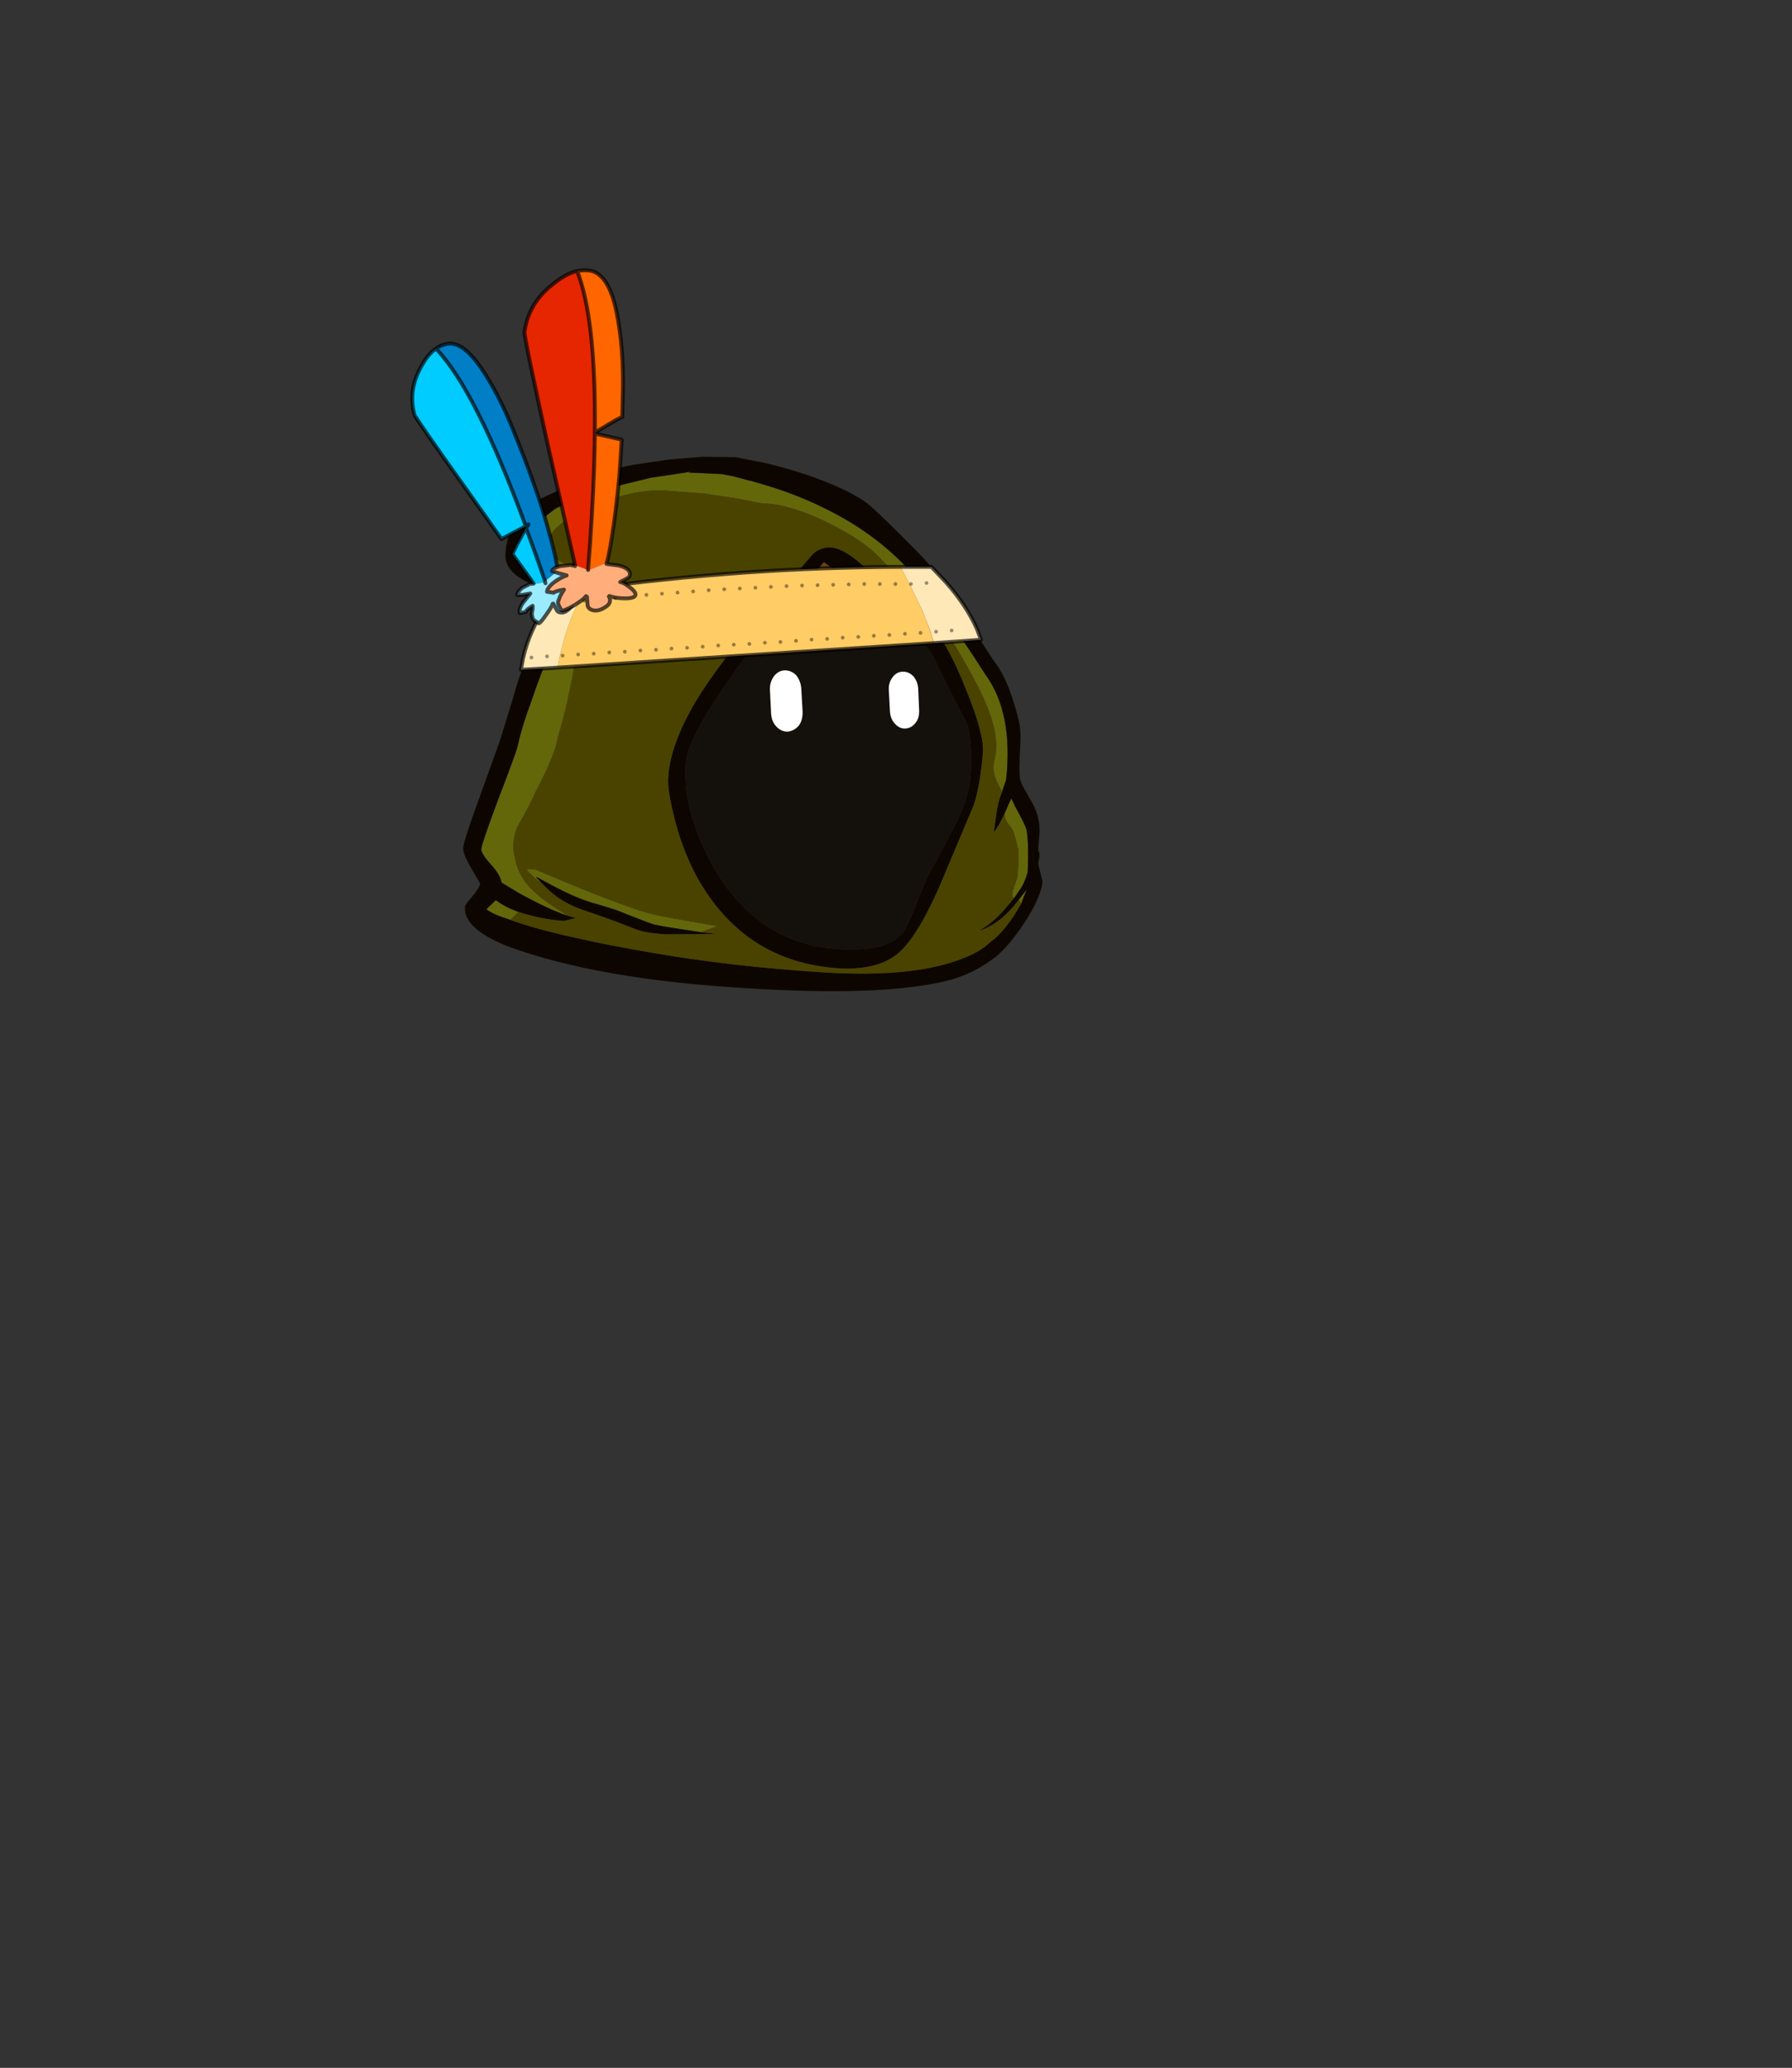 <?xml version="1.0" encoding="UTF-8" standalone="no"?>
<svg xmlns:xlink="http://www.w3.org/1999/xlink" height="531.5px" width="460.6px" xmlns="http://www.w3.org/2000/svg">
  <rect width="100%" height="100%" fill="#333333" stroke="none"/>
  <g transform="matrix(1.0, 0.0, 0.0, 1.0, 193.65, 334.05)">
    <use height="185.8" transform="matrix(1.0, 0.0, 0.0, 1.0, -88.2, -265.1)" width="162.5" xlink:href="#shape0"/>
  </g>
  <defs>
    <g id="shape0" transform="matrix(1.0, 0.0, 0.0, 1.0, 88.2, 265.1)">
      <path d="M63.9 -130.45 L62.95 -132.4 Q61.15 -135.75 61.95 -138.65 63.5 -144.7 59.6 -153.55 57.8 -158.0 52.2 -167.5 47.0 -175.8 43.75 -179.95 L38.6 -184.75 Q34.65 -188.35 32.7 -190.45 28.6 -195.0 19.3 -199.6 L17.7 -200.4 Q9.35 -204.2 3.75 -204.6 L2.45 -204.6 -4.65 -206.0 -12.7 -207.2 -23.45 -208.0 -26.55 -207.9 Q-33.8 -207.3 -42.1 -203.65 -53.3 -198.65 -53.3 -193.0 -53.3 -191.35 -47.25 -188.55 L-47.25 -188.4 -47.5 -187.0 -48.1 -186.3 -48.7 -186.25 -49.05 -186.55 -53.05 -187.7 -54.3 -188.0 Q-59.6 -189.55 -59.6 -191.35 -59.6 -194.0 -56.9 -197.95 L-55.95 -199.2 -54.25 -200.7 -51.05 -203.2 Q-47.1 -205.35 -42.75 -206.7 L-34.4 -209.3 -26.4 -211.25 -17.4 -212.6 -16.15 -212.9 -16.75 -212.6 -8.15 -212.2 -5.25 -211.65 -0.95 -210.5 -0.75 -210.5 2.45 -209.55 Q10.7 -207.15 17.7 -203.7 30.3 -197.65 38.9 -188.7 47.25 -180.1 59.55 -160.8 66.85 -150.85 64.95 -133.6 L64.1 -131.15 63.9 -130.45 M-44.9 -187.25 L-43.35 -185.9 Q-40.95 -183.65 -40.95 -180.4 L-41.65 -177.45 -45.0 -169.75 Q-45.6 -164.0 -47.8 -153.9 -48.8 -149.5 -50.3 -144.4 -50.75 -141.6 -52.7 -137.25 -53.75 -134.8 -55.95 -130.6 -57.25 -127.45 -60.4 -122.0 -61.55 -119.95 -61.7 -116.7 L-61.7 -115.6 -61.0 -112.2 Q-60.0 -108.85 -57.95 -106.5 -54.95 -103.0 -47.5 -98.6 -52.05 -100.0 -60.0 -104.35 L-64.75 -107.2 Q-65.05 -109.15 -67.3 -111.65 -70.05 -114.7 -69.95 -115.85 -69.85 -117.15 -65.65 -128.45 -61.1 -140.25 -60.55 -142.45 -59.55 -147.2 -57.05 -153.9 -54.8 -160.65 -51.3 -169.05 L-47.25 -178.45 -46.15 -180.4 Q-44.9 -184.75 -44.9 -186.75 L-44.9 -187.25 M-60.4 -99.65 L-61.1 -98.95 -62.4 -97.6 Q-66.85 -98.95 -68.65 -100.35 L-66.2 -102.7 Q-64.05 -101.0 -60.4 -99.65 M68.8 -101.7 L68.25 -102.85 68.85 -103.65 70.25 -105.45 68.8 -101.7 M67.15 -103.4 L66.55 -103.4 66.6 -104.9 67.85 -108.6 68.15 -112.35 68.1 -115.7 67.0 -119.8 Q66.85 -120.6 65.3 -122.6 64.6 -123.65 64.5 -124.8 L65.5 -127.15 66.3 -128.85 67.25 -126.8 Q70.1 -121.7 70.25 -120.5 70.8 -116.85 70.5 -109.85 69.65 -107.0 68.65 -105.6 L67.15 -103.4 M-54.4 -107.05 Q-55.85 -107.9 -58.2 -110.35 L-58.05 -110.7 -55.95 -110.55 Q-39.0 -103.25 -29.35 -100.05 -24.75 -98.6 -19.15 -97.75 L-9.2 -96.0 -13.55 -94.45 -20.7 -95.55 -23.15 -95.95 -25.45 -96.4 Q-27.5 -97.05 -30.45 -98.25 L-35.4 -100.2 -40.3 -101.7 Q-44.05 -102.65 -48.95 -105.05 -51.6 -106.35 -55.65 -108.6 L-55.85 -108.6 -54.4 -107.05" fill="#64660a" fill-rule="evenodd" stroke="none"/>
      <path d="M28.75 -205.05 Q31.3 -203.25 42.6 -191.75 47.3 -187.0 53.0 -178.05 60.6 -165.75 62.35 -163.45 65.9 -158.55 68.25 -148.6 68.85 -146.0 68.55 -141.75 68.25 -136.2 68.45 -134.6 68.45 -133.25 69.8 -130.95 L71.8 -127.45 Q73.6 -124.15 73.55 -120.35 L73.2 -115.55 Q73.55 -114.85 73.55 -114.0 L73.2 -112.05 73.6 -110.35 74.3 -107.55 Q74.05 -103.7 69.8 -97.1 65.65 -90.8 62.25 -88.1 56.5 -83.65 49.9 -82.0 33.0 -77.8 -2.45 -80.1 -39.95 -82.35 -62.95 -90.75 -74.45 -95.25 -74.15 -100.9 -74.15 -101.55 -72.2 -103.7 -70.35 -105.9 -70.25 -107.0 L-72.5 -110.85 Q-74.7 -114.55 -74.6 -116.15 -74.55 -117.7 -70.35 -129.25 L-65.2 -143.55 -62.0 -153.9 -61.0 -157.4 Q-58.45 -165.4 -55.7 -170.85 L-50.35 -182.65 Q-55.25 -182.75 -59.3 -185.05 -63.75 -187.7 -63.75 -191.2 -63.75 -195.0 -61.7 -198.9 L-60.55 -201.0 Q-58.05 -203.65 -55.1 -205.65 -51.05 -207.7 -46.8 -209.3 -43.05 -211.1 -39.1 -212.5 -34.95 -213.85 -30.75 -214.6 L-21.6 -215.95 -13.1 -216.65 -4.65 -216.55 3.25 -215.0 Q11.45 -213.0 17.7 -210.55 24.4 -208.0 28.75 -205.05 M63.9 -130.45 L64.1 -131.15 64.95 -133.6 Q66.85 -150.85 59.55 -160.8 47.25 -180.1 38.9 -188.7 30.3 -197.65 17.7 -203.7 10.7 -207.15 2.45 -209.55 L-0.75 -210.5 -0.95 -210.5 -5.25 -211.65 -8.15 -212.2 -16.75 -212.6 -16.15 -212.9 -17.4 -212.6 -26.4 -211.25 -34.4 -209.3 -42.75 -206.7 Q-47.1 -205.35 -51.05 -203.2 L-54.25 -200.7 -55.95 -199.2 -56.9 -197.95 Q-59.6 -194.0 -59.6 -191.35 -59.6 -189.55 -54.3 -188.0 L-53.05 -187.7 -49.05 -186.55 -48.7 -186.25 -48.1 -186.3 -47.5 -187.0 -47.25 -188.4 -47.0 -188.65 Q-45.0 -190.75 -44.9 -187.25 L-44.9 -186.75 Q-44.9 -184.75 -46.15 -180.4 L-47.25 -178.45 -51.3 -169.05 Q-54.8 -160.65 -57.05 -153.9 -59.55 -147.2 -60.55 -142.45 -61.1 -140.25 -65.65 -128.45 -69.85 -117.15 -69.95 -115.85 -70.05 -114.7 -67.3 -111.65 -65.05 -109.15 -64.75 -107.2 L-60.0 -104.35 Q-52.05 -100.0 -47.5 -98.6 L-45.6 -98.1 -48.65 -97.35 Q-53.3 -97.65 -58.05 -98.95 L-60.4 -99.65 Q-64.05 -101.0 -66.2 -102.7 L-68.65 -100.35 Q-66.85 -98.95 -62.4 -97.6 -56.55 -95.4 -45.9 -93.05 -37.35 -91.1 -26.55 -89.25 -5.65 -85.6 18.4 -84.1 40.0 -82.8 52.3 -87.15 58.35 -89.25 60.95 -92.0 63.25 -93.4 66.75 -98.35 L68.8 -101.7 70.25 -105.45 68.85 -103.65 68.25 -102.85 Q63.9 -96.95 58.5 -94.95 L58.3 -95.0 Q61.65 -96.95 64.45 -100.2 L67.15 -103.4 68.65 -105.6 Q69.65 -107.0 70.5 -109.85 70.8 -116.85 70.25 -120.5 70.1 -121.7 67.25 -126.8 L66.3 -128.85 65.5 -127.15 64.5 -124.8 Q62.95 -121.6 61.95 -120.3 L61.8 -120.3 62.55 -125.55 Q62.95 -128.3 63.9 -130.45 M54.65 -156.85 Q59.3 -145.4 59.0 -140.8 58.35 -132.4 56.65 -127.15 L49.65 -110.55 Q42.95 -94.0 37.3 -89.1 32.1 -84.65 22.05 -85.15 -2.3 -86.7 -14.5 -108.6 -18.55 -116.15 -20.55 -124.8 -22.1 -131.1 -21.9 -134.1 -21.5 -142.5 -14.75 -153.9 -11.95 -158.45 -8.2 -163.5 -4.8 -168.2 14.75 -191.05 16.05 -192.6 17.7 -193.05 20.5 -194.1 24.3 -191.65 27.35 -189.75 31.2 -185.6 L38.7 -179.15 Q44.05 -174.5 47.0 -171.3 50.2 -167.95 54.65 -156.85 M11.3 -181.8 L7.8 -177.65 17.7 -178.9 30.75 -180.3 27.8 -182.55 27.55 -182.65 18.1 -189.55 17.7 -189.05 11.3 -181.8 M21.05 -177.75 L17.7 -177.3 13.4 -176.75 6.4 -176.05 Q0.05 -168.2 -5.95 -159.8 L-9.9 -153.9 Q-17.25 -142.6 -17.4 -137.45 -17.7 -130.95 -16.05 -125.1 -13.9 -117.5 -10.05 -110.85 1.35 -91.35 22.1 -90.1 35.05 -89.35 38.7 -94.8 39.85 -96.55 41.9 -101.75 44.05 -107.7 46.3 -111.55 L52.35 -123.0 Q55.5 -129.75 55.8 -134.9 56.25 -144.1 54.85 -148.1 50.9 -155.45 46.55 -164.55 43.75 -170.3 33.8 -178.05 L32.7 -178.9 21.05 -177.75 M-54.4 -107.05 L-55.85 -108.6 -55.65 -108.6 Q-51.6 -106.35 -48.95 -105.05 -44.05 -102.65 -40.3 -101.7 L-35.4 -100.2 -30.45 -98.25 Q-27.5 -97.05 -25.45 -96.4 L-23.15 -95.95 -20.7 -95.55 -13.55 -94.45 -9.45 -94.0 -22.65 -93.9 Q-28.05 -94.25 -30.5 -95.3 -37.45 -98.05 -43.05 -99.9 -48.1 -101.55 -51.35 -104.2 -52.45 -105.05 -53.95 -106.6 L-54.4 -107.05" fill="#0d0600" fill-rule="evenodd" stroke="none"/>
      <path d="M-47.25 -188.4 L-47.25 -188.55 Q-53.3 -191.35 -53.3 -193.0 -53.3 -198.65 -42.1 -203.65 -33.8 -207.3 -26.55 -207.9 L-23.45 -208.0 -12.7 -207.2 -4.65 -206.0 2.45 -204.6 3.75 -204.6 Q9.35 -204.2 17.7 -200.4 L19.3 -199.6 Q28.6 -195.0 32.7 -190.45 34.65 -188.35 38.6 -184.75 L43.75 -179.95 Q47.0 -175.8 52.2 -167.5 57.8 -158.0 59.6 -153.55 63.5 -144.7 61.95 -138.65 61.15 -135.75 62.95 -132.4 L63.9 -130.45 Q62.95 -128.3 62.55 -125.55 L61.8 -120.3 61.95 -120.3 Q62.95 -121.6 64.5 -124.8 64.6 -123.65 65.3 -122.6 66.85 -120.6 67.0 -119.8 L68.1 -115.7 68.15 -112.35 67.85 -108.6 66.6 -104.9 66.55 -103.4 67.15 -103.4 64.45 -100.2 Q61.65 -96.95 58.3 -95.0 L58.5 -94.95 Q63.9 -96.95 68.25 -102.85 L68.8 -101.7 66.75 -98.35 Q63.25 -93.4 60.95 -92.0 58.35 -89.25 52.3 -87.15 40.0 -82.8 18.4 -84.1 -5.65 -85.6 -26.55 -89.25 -37.35 -91.1 -45.9 -93.05 -56.55 -95.4 -62.4 -97.6 L-61.1 -98.95 -60.4 -99.65 -58.05 -98.95 Q-53.3 -97.65 -48.65 -97.35 L-45.6 -98.1 -47.5 -98.6 Q-54.95 -103.0 -57.95 -106.5 -60.0 -108.85 -61.0 -112.2 L-61.7 -115.6 -61.7 -116.7 Q-61.55 -119.95 -60.4 -122.0 -57.25 -127.45 -55.95 -130.6 -53.75 -134.8 -52.7 -137.25 -50.75 -141.6 -50.3 -144.4 -48.8 -149.5 -47.8 -153.9 -45.6 -164.0 -45.0 -169.75 L-41.65 -177.45 -40.95 -180.4 Q-40.95 -183.65 -43.35 -185.9 L-44.9 -187.25 Q-45.0 -190.75 -47.0 -188.65 L-47.25 -188.4 M54.65 -156.85 Q50.2 -167.95 47.0 -171.3 44.05 -174.5 38.7 -179.15 L31.2 -185.6 Q27.35 -189.75 24.3 -191.65 20.5 -194.1 17.7 -193.05 16.05 -192.6 14.75 -191.05 -4.8 -168.2 -8.2 -163.5 -11.95 -158.45 -14.75 -153.9 -21.5 -142.5 -21.9 -134.1 -22.1 -131.1 -20.55 -124.8 -18.55 -116.15 -14.5 -108.6 -2.3 -86.7 22.05 -85.15 32.1 -84.65 37.3 -89.1 42.95 -94.0 49.65 -110.55 L56.65 -127.15 Q58.35 -132.4 59.0 -140.8 59.3 -145.4 54.65 -156.85 M-13.55 -94.45 L-9.2 -96.0 -19.15 -97.75 Q-24.75 -98.6 -29.35 -100.05 -39.0 -103.25 -55.95 -110.55 L-58.05 -110.7 -58.2 -110.35 Q-55.85 -107.9 -54.4 -107.05 L-53.95 -106.6 Q-52.45 -105.05 -51.35 -104.2 -48.1 -101.55 -43.05 -99.9 -37.45 -98.05 -30.5 -95.3 -28.05 -94.25 -22.65 -93.9 L-9.45 -94.0 -13.55 -94.45" fill="#4a4300" fill-rule="evenodd" stroke="none"/>
      <path d="M11.3 -181.8 L13.2 -182.65 Q15.5 -183.45 17.7 -183.75 L21.75 -184.15 Q24.0 -183.95 27.55 -182.65 L27.8 -182.55 30.75 -180.3 17.7 -178.9 7.8 -177.65 11.3 -181.8" fill="#8f5f2f" fill-rule="evenodd" stroke="none"/>
      <path d="M27.55 -182.65 Q24.0 -183.95 21.75 -184.15 L17.7 -183.75 Q15.5 -183.45 13.2 -182.65 L11.3 -181.8 17.7 -189.05 18.1 -189.55 27.55 -182.65" fill="#6e4114" fill-rule="evenodd" stroke="none"/>
      <path d="M21.05 -177.75 L32.7 -178.9 33.8 -178.05 Q43.75 -170.3 46.55 -164.55 50.9 -155.45 54.85 -148.1 56.25 -144.1 55.8 -134.9 55.5 -129.75 52.35 -123.0 L46.3 -111.55 Q44.05 -107.7 41.9 -101.75 39.85 -96.55 38.7 -94.8 35.05 -89.35 22.1 -90.1 1.35 -91.35 -10.05 -110.85 -13.9 -117.5 -16.05 -125.1 -17.7 -130.95 -17.4 -137.45 -17.25 -142.6 -9.9 -153.9 L-5.95 -159.8 Q0.05 -168.2 6.4 -176.05 L13.4 -176.75 17.7 -177.3 21.05 -177.75" fill="#14100c" fill-rule="evenodd" stroke="none"/>
      <path d="M42.35 -157.15 L42.6 -151.4 Q42.65 -149.45 41.7 -148.3 40.65 -146.9 39.1 -146.8 37.6 -146.7 36.45 -147.95 35.25 -149.15 35.1 -151.1 L34.8 -156.75 Q34.7 -158.55 35.75 -159.95 36.75 -161.35 38.3 -161.4 39.85 -161.5 41.1 -160.25 42.2 -158.95 42.35 -157.15" fill="#ffffff" fill-rule="evenodd" stroke="none"/>
      <path d="M12.3 -157.15 L12.65 -151.0 Q12.65 -148.9 11.7 -147.6 10.55 -146.2 8.85 -146.0 7.2 -145.95 5.95 -147.25 4.7 -148.5 4.55 -150.6 L4.25 -156.75 Q4.15 -158.6 5.25 -160.2 6.35 -161.65 7.95 -161.75 9.7 -161.8 11.0 -160.5 12.15 -159.0 12.3 -157.15" fill="#ffffff" fill-rule="evenodd" stroke="none"/>
      <path d="M46.4 -168.75 L45.55 -171.6 43.45 -177.05 40.1 -183.95 37.85 -188.35 45.75 -188.35 49.4 -184.5 Q54.7 -178.55 57.45 -172.4 L58.5 -169.6 46.4 -168.75 M-43.2 -182.65 L-44.9 -179.45 Q-46.95 -175.35 -48.4 -170.65 L-49.75 -165.55 -50.3 -162.45 -59.75 -161.9 -59.2 -164.9 Q-57.6 -172.05 -52.9 -179.0 L-51.0 -181.65 -43.2 -182.65" fill="#ffe8b8" fill-rule="evenodd" stroke="none"/>
      <path d="M37.85 -188.35 L40.1 -183.95 43.45 -177.05 45.55 -171.6 46.4 -168.75 -50.3 -162.45 -49.75 -165.55 -48.4 -170.65 Q-46.95 -175.35 -44.9 -179.45 L-43.2 -182.65 Q-2.15 -188.25 37.85 -188.35" fill="#ffcc66" fill-rule="evenodd" stroke="none"/>
      <path d="M46.4 -168.75 L58.5 -169.6 57.45 -172.4 Q54.7 -178.55 49.4 -184.5 L45.75 -188.35 37.85 -188.35 Q-2.15 -188.25 -43.2 -182.65 L-51.0 -181.65 -52.9 -179.0 Q-57.6 -172.05 -59.2 -164.9 L-59.75 -161.9 -50.3 -162.45 46.4 -168.75 Z" fill="none" stroke="#000000" stroke-linecap="round" stroke-linejoin="round" stroke-opacity="0.663" stroke-width="1.0"/>
      <path d="M44.15 -184.55 L44.5 -184.7 44.85 -184.55 45.0 -184.2 44.85 -183.85 44.5 -183.7 44.15 -183.85 44.0 -184.2 44.15 -184.55 M41.0 -183.95 L40.85 -183.6 Q40.7 -183.45 40.5 -183.45 40.3 -183.45 40.15 -183.6 40.0 -183.75 40.0 -183.95 L40.15 -184.3 40.5 -184.45 40.85 -184.3 41.0 -183.95 M51.3 -172.35 L51.45 -172.0 51.3 -171.65 50.95 -171.5 Q50.75 -171.5 50.6 -171.65 L50.45 -172.0 50.6 -172.35 50.95 -172.5 51.3 -172.35 M46.6 -172.05 L46.95 -172.2 47.3 -172.05 47.45 -171.7 47.3 -171.35 Q47.15 -171.2 46.95 -171.2 46.75 -171.2 46.6 -171.35 46.45 -171.5 46.45 -171.7 L46.6 -172.05 M42.6 -171.75 L42.95 -171.9 43.3 -171.75 43.45 -171.4 43.3 -171.05 Q43.15 -170.9 42.95 -170.9 42.75 -170.9 42.6 -171.05 L42.45 -171.4 42.6 -171.75 M28.85 -184.3 L29.0 -183.95 28.85 -183.6 Q28.7 -183.45 28.5 -183.45 28.3 -183.45 28.15 -183.6 28.0 -183.75 28.0 -183.95 L28.15 -184.3 28.5 -184.45 28.85 -184.3 M24.85 -184.2 L25.0 -183.85 24.85 -183.5 Q24.7 -183.35 24.5 -183.35 24.3 -183.35 24.15 -183.5 24.0 -183.65 24.0 -183.85 L24.15 -184.2 24.5 -184.35 24.85 -184.2 M21.0 -183.75 L20.85 -183.4 20.5 -183.25 Q20.3 -183.25 20.15 -183.4 L20.0 -183.75 20.15 -184.1 20.5 -184.25 20.85 -184.1 21.0 -183.75 M36.15 -184.3 L36.5 -184.45 36.85 -184.3 37.0 -183.95 36.85 -183.6 Q36.7 -183.45 36.5 -183.45 36.3 -183.45 36.15 -183.6 36.0 -183.75 36.0 -183.95 L36.15 -184.3 M32.15 -184.3 L32.5 -184.45 32.85 -184.3 33.0 -183.95 32.85 -183.6 32.5 -183.45 Q32.3 -183.45 32.15 -183.6 L32.0 -183.95 32.15 -184.3 M8.85 -183.75 L9.0 -183.4 8.85 -183.05 8.5 -182.9 Q8.3 -182.9 8.15 -183.05 L8.0 -183.4 8.15 -183.75 8.5 -183.9 8.85 -183.75 M4.85 -183.55 L5.0 -183.2 4.85 -182.85 4.5 -182.7 Q4.3 -182.7 4.15 -182.85 L4.0 -183.2 4.15 -183.55 Q4.3 -183.7 4.5 -183.7 L4.85 -183.55 M0.15 -183.35 L0.5 -183.5 0.85 -183.35 1.0 -183.0 0.85 -182.65 Q0.7 -182.5 0.5 -182.5 0.3 -182.5 0.15 -182.65 L0.0 -183.0 0.15 -183.35 M16.15 -184.0 L16.5 -184.15 16.85 -184.0 17.0 -183.65 16.85 -183.3 Q16.7 -183.15 16.5 -183.15 16.3 -183.15 16.15 -183.3 16.0 -183.45 16.0 -183.65 L16.15 -184.0 M12.15 -183.9 L12.5 -184.05 12.85 -183.9 13.0 -183.55 12.85 -183.2 Q12.7 -183.05 12.5 -183.05 12.3 -183.05 12.15 -183.2 L12.0 -183.55 12.15 -183.9 M19.3 -170.2 L19.45 -169.85 19.3 -169.5 Q19.15 -169.35 18.95 -169.35 L18.6 -169.5 18.45 -169.85 18.6 -170.2 18.95 -170.35 19.3 -170.2 M15.45 -169.65 L15.3 -169.3 14.95 -169.15 14.6 -169.3 14.45 -169.65 14.6 -170.0 14.95 -170.15 15.3 -170.0 15.45 -169.65 M10.6 -169.7 L10.95 -169.85 11.3 -169.7 11.45 -169.35 11.3 -169.0 10.95 -168.85 Q10.75 -168.85 10.6 -169.0 10.45 -169.15 10.45 -169.35 L10.6 -169.7 M7.3 -169.4 L7.45 -169.05 7.3 -168.7 6.95 -168.55 Q6.75 -168.55 6.6 -168.7 L6.45 -169.05 6.6 -169.4 6.95 -169.55 7.3 -169.4 M2.6 -169.2 L2.95 -169.35 3.3 -169.2 3.45 -168.85 3.3 -168.5 2.95 -168.35 2.6 -168.5 2.45 -168.85 2.6 -169.2 M38.6 -171.5 L38.95 -171.65 39.3 -171.5 39.45 -171.15 39.3 -170.8 38.95 -170.65 Q38.75 -170.65 38.6 -170.8 L38.45 -171.15 38.6 -171.5 M35.3 -171.2 L35.45 -170.85 35.3 -170.5 34.95 -170.35 Q34.75 -170.35 34.6 -170.5 L34.45 -170.85 34.6 -171.2 Q34.75 -171.35 34.95 -171.35 L35.3 -171.2 M30.6 -171.0 L30.95 -171.15 31.3 -171.0 31.45 -170.65 31.3 -170.3 Q31.15 -170.15 30.95 -170.15 30.75 -170.15 30.6 -170.3 L30.45 -170.65 30.6 -171.0 M27.3 -170.7 L27.45 -170.35 27.3 -170.0 26.95 -169.85 26.6 -170.0 26.45 -170.35 26.6 -170.7 26.95 -170.85 27.3 -170.7 M22.6 -170.5 L22.95 -170.65 23.3 -170.5 23.45 -170.15 23.3 -169.8 22.95 -169.65 Q22.75 -169.65 22.6 -169.8 L22.45 -170.15 22.6 -170.5 M-11.5 -182.85 L-11.15 -182.7 -11.0 -182.35 -11.15 -182.0 Q-11.3 -181.85 -11.5 -181.85 L-11.85 -182.0 -12.0 -182.35 -11.85 -182.7 -11.5 -182.85 M-15.0 -182.05 Q-15.0 -181.85 -15.15 -181.7 -15.3 -181.55 -15.5 -181.55 -15.7 -181.55 -15.85 -181.7 L-16.0 -182.05 -15.85 -182.4 -15.5 -182.55 -15.15 -182.4 -15.0 -182.05 M-19.85 -182.1 L-19.5 -182.25 -19.15 -182.1 -19.0 -181.75 Q-19.0 -181.55 -19.15 -181.4 -19.3 -181.25 -19.5 -181.25 -19.7 -181.25 -19.85 -181.4 L-20.0 -181.75 -19.85 -182.1 M-3.15 -183.15 L-3.0 -182.8 Q-3.0 -182.6 -3.15 -182.45 -3.3 -182.3 -3.5 -182.3 -3.7 -182.3 -3.85 -182.45 L-4.0 -182.8 -3.85 -183.15 -3.5 -183.3 -3.15 -183.15 M-7.85 -182.95 L-7.5 -183.1 -7.15 -182.95 -7.0 -182.6 Q-7.0 -182.4 -7.15 -182.25 -7.3 -182.1 -7.5 -182.1 -7.7 -182.1 -7.85 -182.25 L-8.0 -182.6 -7.85 -182.95 M-35.0 -180.4 L-35.15 -180.05 -35.5 -179.9 -35.85 -180.05 -36.0 -180.4 -35.85 -180.75 -35.5 -180.9 -35.15 -180.75 -35.0 -180.4 M-31.85 -181.15 L-31.5 -181.3 -31.15 -181.15 -31.0 -180.8 Q-31.0 -180.6 -31.15 -180.45 -31.3 -180.3 -31.5 -180.3 L-31.85 -180.45 -32.0 -180.8 -31.85 -181.15 M-39.85 -180.4 L-39.5 -180.55 -39.15 -180.4 -39.0 -180.05 -39.15 -179.7 Q-39.3 -179.55 -39.5 -179.55 L-39.85 -179.7 -40.0 -180.05 -39.85 -180.4 M-23.85 -181.8 L-23.5 -181.95 -23.15 -181.8 -23.0 -181.45 -23.15 -181.1 -23.5 -180.95 Q-23.7 -180.95 -23.85 -181.1 L-24.0 -181.45 -23.85 -181.8 M-27.85 -181.5 L-27.5 -181.65 -27.15 -181.5 -27.0 -181.15 -27.15 -180.8 Q-27.3 -180.65 -27.5 -180.65 L-27.85 -180.8 -28.0 -181.15 -27.85 -181.5 M-24.7 -167.4 L-24.55 -167.05 -24.7 -166.7 Q-24.85 -166.55 -25.05 -166.55 L-25.4 -166.7 -25.55 -167.05 -25.4 -167.4 -25.05 -167.55 -24.7 -167.4 M-21.4 -167.7 L-21.05 -167.85 -20.7 -167.7 -20.55 -167.35 -20.7 -167.0 -21.05 -166.85 Q-21.25 -166.85 -21.4 -167.0 L-21.55 -167.35 -21.4 -167.7 M-29.05 -167.35 L-28.7 -167.2 -28.55 -166.85 -28.7 -166.5 Q-28.85 -166.35 -29.05 -166.35 L-29.4 -166.5 -29.55 -166.85 -29.4 -167.2 -29.05 -167.35 M-37.4 -166.7 L-37.05 -166.85 Q-36.85 -166.85 -36.7 -166.7 L-36.55 -166.35 -36.7 -166.0 Q-36.85 -165.85 -37.05 -165.85 L-37.4 -166.0 -37.55 -166.35 -37.4 -166.7 M-32.7 -166.9 L-32.55 -166.55 -32.7 -166.2 Q-32.85 -166.05 -33.05 -166.05 -33.25 -166.05 -33.4 -166.2 L-33.55 -166.55 -33.4 -166.9 -33.05 -167.05 -32.7 -166.9 M-4.55 -168.35 L-4.7 -168.0 -5.05 -167.85 -5.4 -168.0 -5.55 -168.35 -5.4 -168.7 -5.05 -168.85 -4.7 -168.7 -4.55 -168.35 M-0.7 -168.9 L-0.55 -168.55 Q-0.55 -168.35 -0.7 -168.2 -0.85 -168.05 -1.05 -168.05 L-1.4 -168.2 -1.55 -168.55 -1.4 -168.9 -1.05 -169.05 -0.7 -168.9 M-9.4 -168.5 L-9.05 -168.65 -8.7 -168.5 -8.55 -168.15 -8.7 -167.8 Q-8.85 -167.65 -9.05 -167.65 L-9.4 -167.8 -9.55 -168.15 -9.4 -168.5 M-12.7 -168.2 L-12.55 -167.85 Q-12.55 -167.65 -12.7 -167.5 -12.85 -167.35 -13.05 -167.35 L-13.4 -167.5 -13.55 -167.85 -13.4 -168.2 -13.05 -168.35 -12.7 -168.2 M-17.4 -167.9 L-17.05 -168.05 -16.7 -167.9 -16.55 -167.55 -16.7 -167.2 -17.05 -167.05 -17.4 -167.2 -17.55 -167.55 -17.4 -167.9 M-51.85 -179.45 L-51.5 -179.6 -51.15 -179.45 -51.0 -179.1 -51.15 -178.75 -51.5 -178.6 Q-51.7 -178.6 -51.85 -178.75 L-52.0 -179.1 -51.85 -179.45 M-43.15 -180.0 L-43.0 -179.65 Q-43.0 -179.45 -43.15 -179.3 -43.3 -179.15 -43.5 -179.15 L-43.85 -179.3 -44.0 -179.65 -43.85 -180.0 -43.5 -180.15 -43.15 -180.0 M-47.5 -179.8 L-47.15 -179.65 -47.0 -179.3 -47.15 -178.95 -47.5 -178.8 -47.85 -178.95 -48.0 -179.3 -47.85 -179.65 -47.5 -179.8 M-49.4 -165.9 L-49.05 -166.05 -48.7 -165.9 -48.55 -165.55 Q-48.55 -165.35 -48.7 -165.2 -48.85 -165.05 -49.05 -165.05 -49.25 -165.05 -49.4 -165.2 L-49.55 -165.55 -49.4 -165.9 M-40.7 -166.4 L-40.55 -166.05 -40.7 -165.7 Q-40.85 -165.55 -41.05 -165.55 L-41.4 -165.7 -41.55 -166.05 -41.4 -166.4 -41.05 -166.55 -40.7 -166.4 M-45.4 -166.2 L-45.05 -166.35 -44.7 -166.2 -44.55 -165.85 -44.7 -165.5 Q-44.85 -165.35 -45.05 -165.35 -45.25 -165.35 -45.4 -165.5 L-45.55 -165.85 -45.4 -166.2 M-57.4 -165.4 L-57.05 -165.55 -56.7 -165.4 -56.55 -165.05 Q-56.55 -164.85 -56.7 -164.7 -56.85 -164.55 -57.05 -164.55 -57.25 -164.55 -57.4 -164.7 L-57.55 -165.05 -57.4 -165.4 M-52.7 -165.7 L-52.55 -165.35 -52.7 -165.0 Q-52.85 -164.85 -53.05 -164.85 L-53.4 -165.0 -53.55 -165.35 -53.4 -165.7 -53.05 -165.85 -52.7 -165.7" fill="#000000" fill-opacity="0.4" fill-rule="evenodd" stroke="none"/>
      <path d="M-57.45 -183.95 L-56.5 -184.05 -56.65 -184.3 -61.95 -191.65 -60.7 -194.25 -58.45 -198.35 -58.5 -198.8 -64.75 -195.5 -72.6 -206.6 Q-86.9 -226.6 -87.15 -227.5 -88.75 -233.6 -85.65 -239.35 -83.85 -242.9 -81.6 -244.45 -71.35 -233.8 -58.5 -198.8 L-57.8 -199.3 -58.45 -198.35 Q-56.05 -192.0 -53.55 -184.65 L-54.0 -184.35 -56.65 -183.9 -57.45 -183.95" fill="#00ccff" fill-rule="evenodd" stroke="none"/>
      <path d="M-81.6 -244.45 Q-80.3 -245.4 -78.65 -245.7 -74.75 -246.35 -70.05 -239.55 -65.45 -232.8 -61.85 -223.8 -58.3 -215.1 -56.1 -208.7 -54.15 -203.35 -52.05 -195.55 -50.45 -189.5 -50.35 -187.55 L-50.3 -187.4 -51.05 -186.75 -53.55 -184.65 Q-56.05 -192.0 -58.45 -198.35 L-57.8 -199.3 -58.5 -198.8 Q-71.35 -233.8 -81.6 -244.45" fill="#007fc7" fill-rule="evenodd" stroke="none"/>
      <path d="M-50.3 -187.4 L-50.3 -187.3 -47.65 -188.0 Q-44.9 -188.4 -44.5 -187.1 -44.45 -186.55 -44.85 -186.05 L-45.9 -184.65 -43.6 -184.5 Q-41.8 -184.15 -41.55 -183.5 -41.4 -182.75 -43.5 -181.85 -45.4 -181.0 -46.95 -181.0 L-46.85 -180.8 -46.3 -179.85 Q-46.1 -179.25 -46.85 -178.15 -47.8 -176.95 -48.8 -176.65 -49.9 -176.45 -50.45 -177.05 L-51.45 -178.9 -51.6 -178.85 Q-51.75 -178.15 -53.15 -176.2 -54.65 -174.0 -55.15 -173.85 L-56.05 -174.4 Q-56.75 -174.85 -56.8 -175.4 -57.05 -176.2 -56.9 -176.8 -56.65 -177.75 -56.75 -178.35 -58.45 -177.3 -58.45 -176.8 L-60.0 -176.45 Q-60.4 -177.35 -59.3 -179.05 L-57.35 -181.5 -59.3 -181.15 -60.7 -181.1 Q-60.75 -181.85 -59.45 -182.95 L-57.5 -183.95 -57.45 -183.95 -56.65 -183.9 -54.0 -184.35 -53.55 -184.65 -53.45 -184.15 -53.55 -184.65 -51.05 -186.75 -50.3 -187.4" fill="#9aebfe" fill-rule="evenodd" stroke="none"/>
      <path d="M-57.45 -183.95 L-56.5 -184.05 -56.65 -184.3 -61.95 -191.65 -60.7 -194.25 -58.45 -198.35 -58.5 -198.8 -64.75 -195.5 -72.6 -206.6 Q-86.9 -226.6 -87.15 -227.5 -88.75 -233.6 -85.65 -239.35 -83.85 -242.9 -81.6 -244.45 -80.3 -245.4 -78.65 -245.7 -74.75 -246.35 -70.05 -239.55 -65.45 -232.8 -61.85 -223.8 -58.3 -215.1 -56.1 -208.7 -54.15 -203.35 -52.05 -195.55 -50.45 -189.5 -50.35 -187.55 L-50.3 -187.4 -50.3 -187.3 -47.65 -188.0 Q-44.9 -188.4 -44.5 -187.1 -44.45 -186.55 -44.85 -186.05 L-45.9 -184.65 -43.6 -184.5 Q-41.8 -184.15 -41.55 -183.5 -41.4 -182.75 -43.5 -181.85 -45.4 -181.0 -46.95 -181.0 L-46.85 -180.8 -46.3 -179.85 Q-46.1 -179.25 -46.85 -178.15 -47.8 -176.95 -48.8 -176.65 -49.9 -176.45 -50.45 -177.05 L-51.45 -178.9 -51.6 -178.85 Q-51.75 -178.15 -53.15 -176.2 -54.65 -174.0 -55.15 -173.85 L-56.05 -174.4 Q-56.75 -174.85 -56.8 -175.4 -57.05 -176.2 -56.9 -176.8 -56.65 -177.75 -56.75 -178.35 -58.45 -177.3 -58.45 -176.8 L-60.0 -176.45 Q-60.4 -177.35 -59.3 -179.05 L-57.35 -181.5 -59.3 -181.15 -60.7 -181.1 Q-60.75 -181.85 -59.45 -182.95 L-57.5 -183.95 -57.45 -183.95 M-53.55 -184.65 Q-56.05 -192.0 -58.45 -198.35 L-57.8 -199.3 -58.5 -198.8 Q-71.35 -233.8 -81.6 -244.45 M-53.55 -184.65 L-53.45 -184.15" fill="none" stroke="#000000" stroke-linecap="round" stroke-linejoin="round" stroke-opacity="0.663" stroke-width="1.0"/>
      <path d="M-45.3 -264.4 Q-43.45 -264.75 -41.55 -264.4 -37.15 -263.2 -35.2 -253.95 -33.3 -244.65 -33.55 -233.25 L-33.7 -226.9 -35.4 -226.05 -40.55 -223.0 -40.65 -222.6 -33.85 -221.05 -34.25 -214.7 Q-34.65 -208.1 -35.95 -198.8 -37.0 -191.6 -37.7 -189.35 L-37.7 -189.25 -38.6 -189.05 -42.25 -187.55 -42.5 -187.55 Q-37.9 -245.35 -45.3 -264.4" fill="#ff6600" fill-rule="evenodd" stroke="none"/>
      <path d="M-45.85 -188.8 L-52.9 -219.9 Q-59.0 -247.65 -58.85 -248.75 -57.8 -256.0 -51.9 -260.7 -48.35 -263.7 -45.3 -264.4 -37.9 -245.35 -42.5 -187.55 L-45.85 -188.8" fill="#e62600" fill-rule="evenodd" stroke="none"/>
      <path d="M-37.7 -189.25 L-37.75 -189.1 -34.65 -188.7 Q-31.55 -187.95 -31.75 -186.3 -31.85 -185.7 -32.55 -185.35 L-34.25 -184.45 Q-33.4 -184.35 -31.9 -183.2 -30.2 -181.95 -30.3 -181.15 -30.45 -180.25 -32.95 -180.25 -35.35 -180.25 -37.05 -180.85 L-37.15 -180.7 Q-36.75 -180.25 -36.9 -179.4 -37.0 -178.6 -38.3 -177.85 -39.8 -176.95 -41.0 -177.15 -42.25 -177.35 -42.6 -178.3 L-42.8 -180.7 -43.05 -180.8 Q-43.45 -180.1 -45.9 -178.55 -48.5 -177.05 -49.1 -177.15 -49.4 -177.15 -49.8 -178.0 -50.3 -178.85 -50.2 -179.45 L-49.6 -181.0 -48.7 -182.5 Q-51.05 -182.1 -51.3 -181.7 L-53.05 -181.95 Q-53.0 -183.05 -51.15 -184.45 -49.4 -185.7 -48.0 -186.15 L-50.2 -186.75 -51.75 -187.3 Q-51.45 -188.15 -49.6 -188.55 L-46.95 -188.85 -45.85 -188.55 -45.85 -188.8 -42.5 -187.55 -42.25 -187.55 -38.6 -189.05 -37.7 -189.25" fill="#ffad7a" fill-rule="evenodd" stroke="none"/>
      <path d="M-45.85 -188.8 L-52.9 -219.9 Q-59.0 -247.65 -58.85 -248.75 -57.8 -256.0 -51.9 -260.7 -48.35 -263.7 -45.3 -264.4 -43.45 -264.75 -41.55 -264.4 -37.15 -263.2 -35.2 -253.95 -33.3 -244.65 -33.55 -233.25 L-33.7 -226.9 -35.4 -226.05 -40.55 -223.0 -40.65 -222.6 -33.85 -221.05 -34.25 -214.7 Q-34.65 -208.1 -35.95 -198.8 -37.0 -191.6 -37.7 -189.35 L-37.7 -189.25 -37.75 -189.1 -34.65 -188.7 Q-31.55 -187.95 -31.75 -186.3 -31.85 -185.7 -32.55 -185.35 L-34.25 -184.45 Q-33.4 -184.35 -31.9 -183.2 -30.2 -181.95 -30.3 -181.15 -30.45 -180.25 -32.95 -180.25 -35.35 -180.25 -37.05 -180.85 L-37.15 -180.7 Q-36.75 -180.25 -36.9 -179.4 -37.0 -178.6 -38.3 -177.85 -39.8 -176.95 -41.0 -177.15 -42.25 -177.35 -42.6 -178.3 L-42.8 -180.7 -43.05 -180.8 Q-43.45 -180.1 -45.9 -178.55 -48.5 -177.05 -49.1 -177.15 -49.4 -177.15 -49.8 -178.0 -50.3 -178.85 -50.2 -179.45 L-49.6 -181.0 -48.7 -182.5 Q-51.05 -182.1 -51.3 -181.7 L-53.05 -181.95 Q-53.0 -183.05 -51.15 -184.45 -49.4 -185.7 -48.0 -186.15 L-50.2 -186.75 -51.75 -187.3 Q-51.45 -188.15 -49.6 -188.55 L-46.95 -188.85 -45.85 -188.55 -45.85 -188.8 M-42.5 -187.55 Q-37.9 -245.35 -45.3 -264.4" fill="none" stroke="#000000" stroke-linecap="round" stroke-linejoin="round" stroke-opacity="0.663" stroke-width="1.0"/>
    </g>
  </defs>
</svg>
